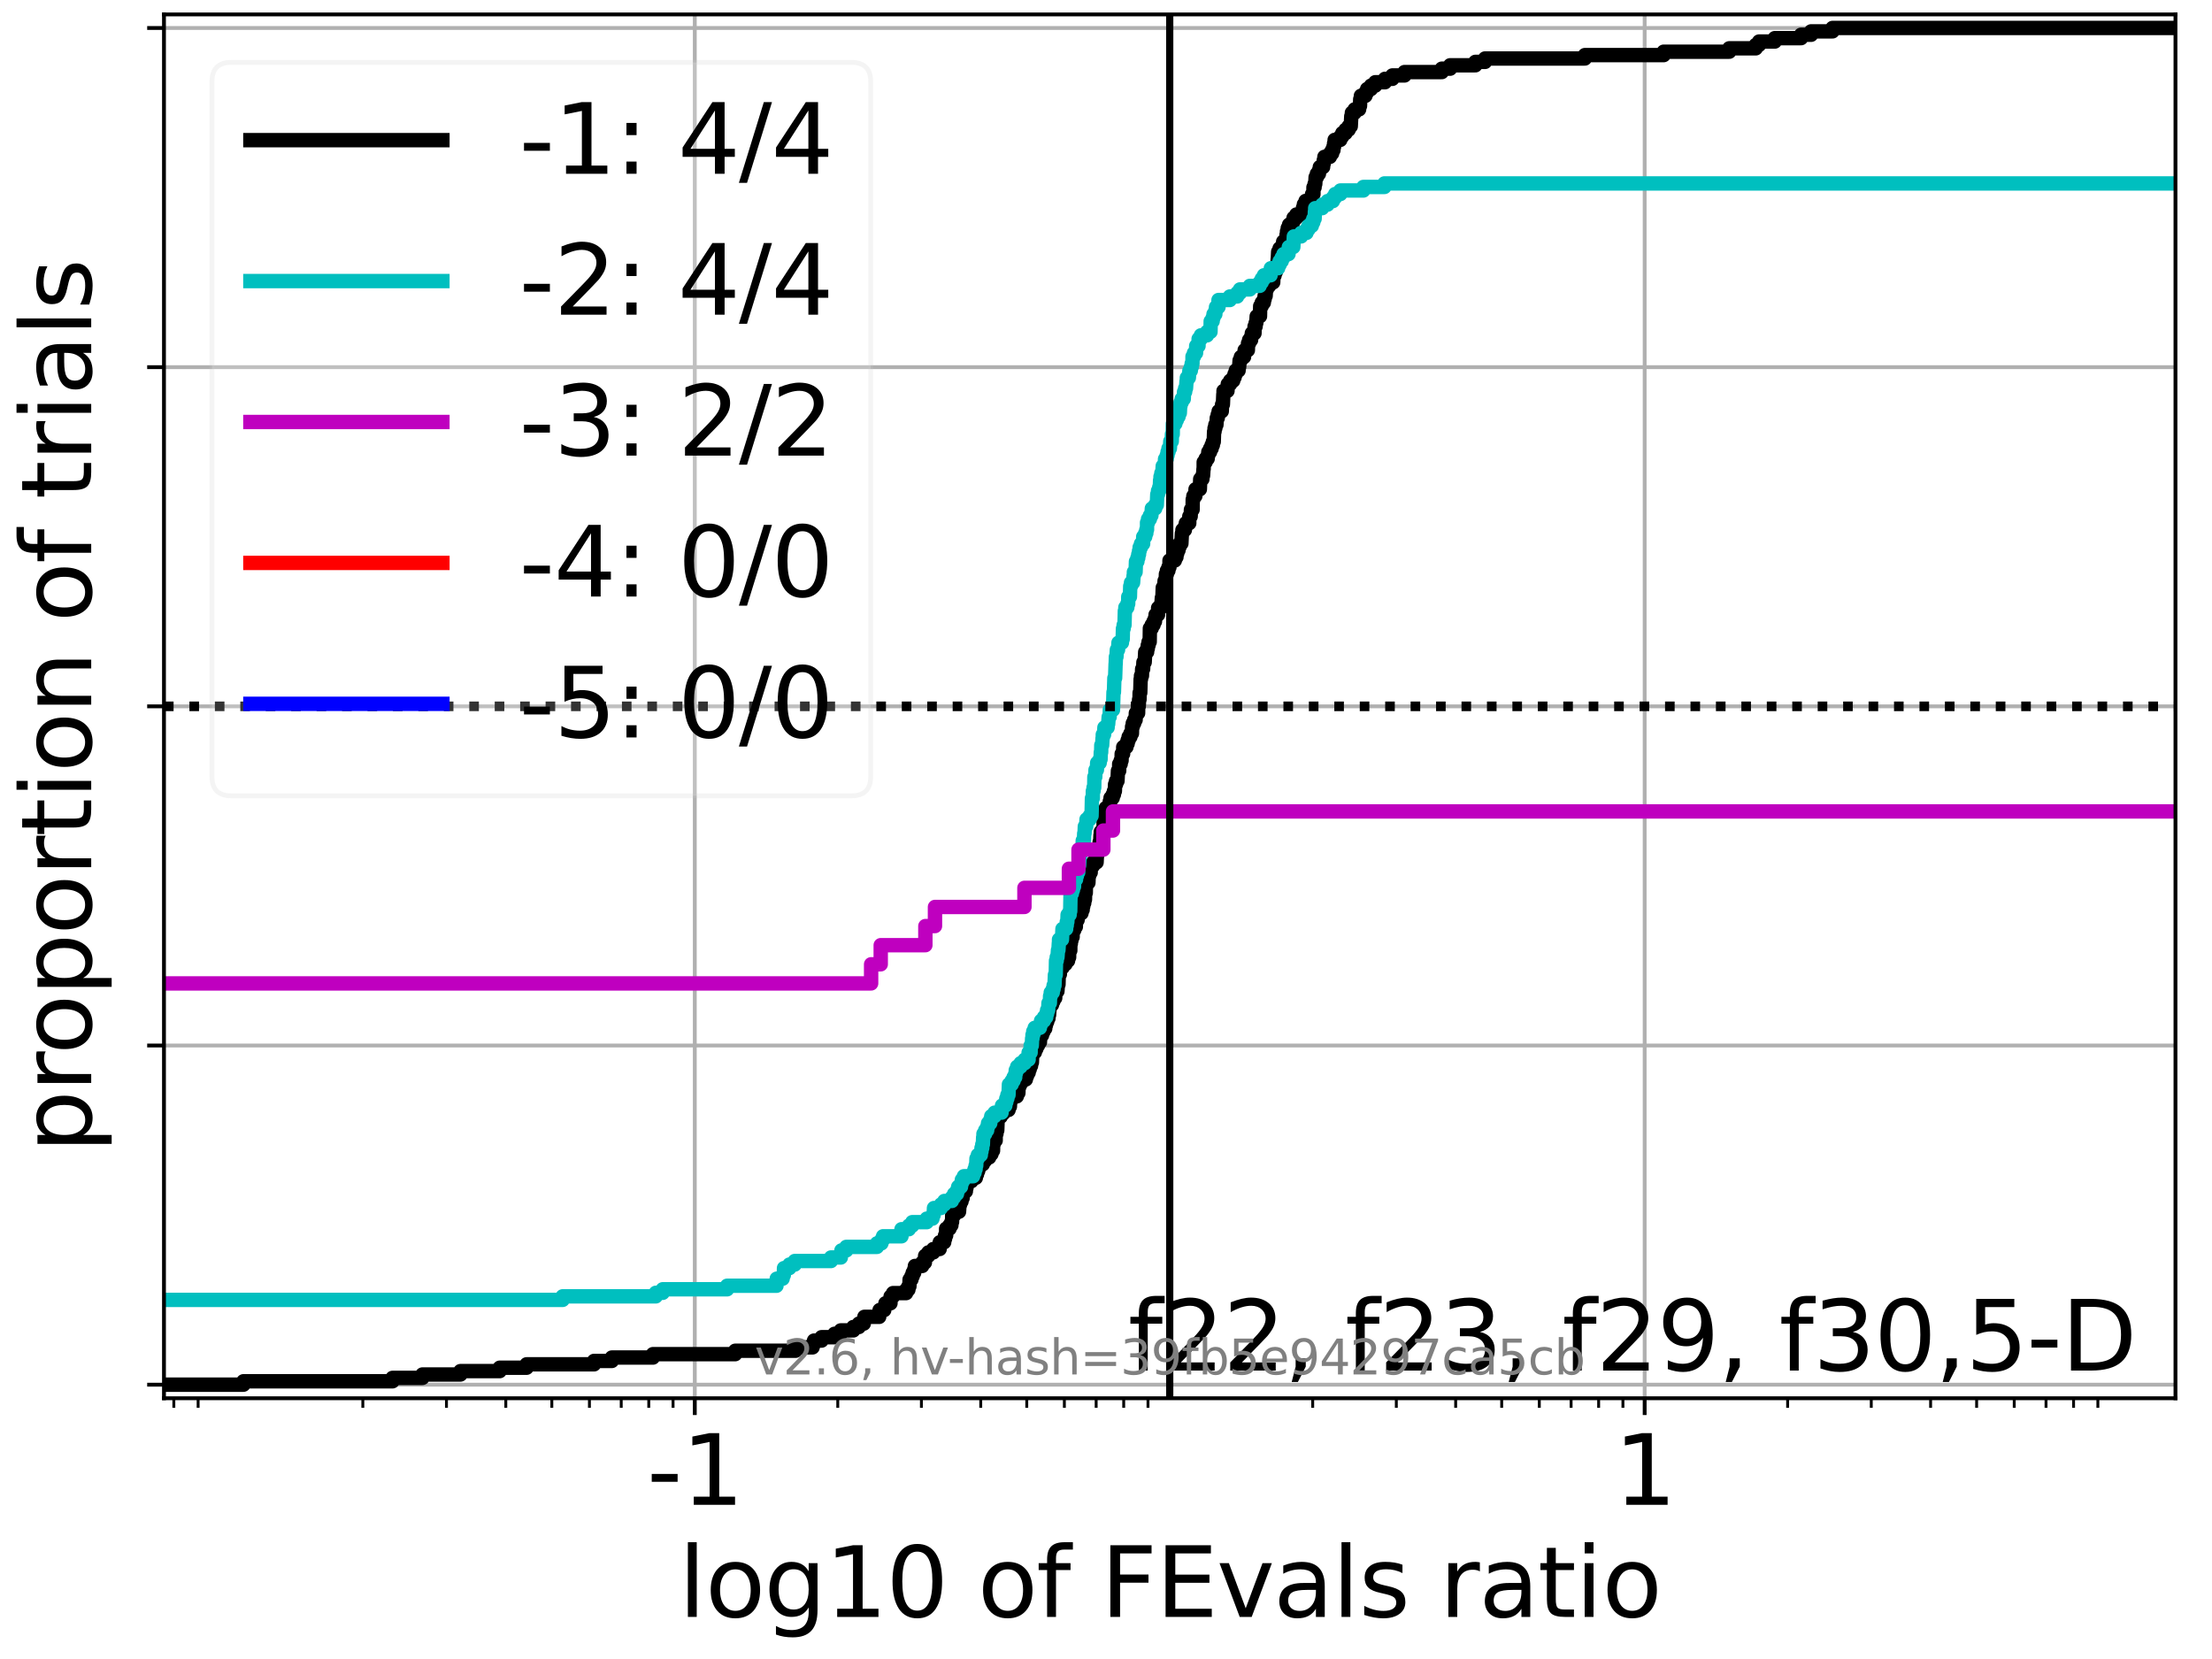 <?xml version="1.0" encoding="utf-8" standalone="no"?>
<!DOCTYPE svg PUBLIC "-//W3C//DTD SVG 1.1//EN"
  "http://www.w3.org/Graphics/SVG/1.1/DTD/svg11.dtd">
<svg xmlns:xlink="http://www.w3.org/1999/xlink" width="460.8pt" height="345.6pt" viewBox="0 0 460.8 345.6" xmlns="http://www.w3.org/2000/svg" version="1.1">
 <defs>
  <style type="text/css">*{stroke-linejoin: round; stroke-linecap: butt}</style>
 </defs>
 <g id="figure_1">
  <g id="patch_1">
   <path d="M 0 345.6 
L 460.8 345.6 
L 460.8 0 
L 0 0 
z
" style="fill: #ffffff"/>
  </g>
  <g id="axes_1">
   <g id="patch_2">
    <path d="M 34.16 291.28 
L 453.192 291.28 
L 453.192 3 
L 34.16 3 
z
" style="fill: #ffffff"/>
   </g>
   <g id="matplotlib.axis_1">
    <g id="xtick_1">
     <g id="line2d_1">
      <path d="M 144.738 291.28 
L 144.738 3 
" clip-path="url(#p899a09ac8a)" style="fill: none; stroke: #b0b0b0; stroke-width: 0.8; stroke-linecap: square"/>
     </g>
     <g id="line2d_2">
      <defs>
       <path id="m42333aabf7" d="M 0 0 
L 0 3.5 
" style="stroke: #000000; stroke-width: 0.8"/>
      </defs>
      <g>
       <use xlink:href="#m42333aabf7" x="144.738" y="291.28" style="stroke: #000000; stroke-width: 0.8"/>
      </g>
     </g>
     <g id="text_1">
      <!-- -1 -->
      <g transform="translate(134.768 313.477) scale(0.2 -0.2)">
       <defs>
        <path id="DejaVuSans-2d" d="M 313 2009 
L 1997 2009 
L 1997 1497 
L 313 1497 
L 313 2009 
z
" transform="scale(0.016)"/>
        <path id="DejaVuSans-31" d="M 794 531 
L 1825 531 
L 1825 4091 
L 703 3866 
L 703 4441 
L 1819 4666 
L 2450 4666 
L 2450 531 
L 3481 531 
L 3481 0 
L 794 0 
L 794 531 
z
" transform="scale(0.016)"/>
       </defs>
       <use xlink:href="#DejaVuSans-2d"/>
       <use xlink:href="#DejaVuSans-31" x="36.084"/>
      </g>
     </g>
    </g>
    <g id="xtick_2">
     <g id="line2d_3">
      <path d="M 342.614 291.28 
L 342.614 3 
" clip-path="url(#p899a09ac8a)" style="fill: none; stroke: #b0b0b0; stroke-width: 0.8; stroke-linecap: square"/>
     </g>
     <g id="line2d_4">
      <g>
       <use xlink:href="#m42333aabf7" x="342.614" y="291.28" style="stroke: #000000; stroke-width: 0.8"/>
      </g>
     </g>
     <g id="text_2">
      <!-- 1 -->
      <g transform="translate(336.251 313.477) scale(0.2 -0.2)">
       <use xlink:href="#DejaVuSans-31"/>
      </g>
     </g>
    </g>
    <g id="xtick_3">
     <g id="line2d_5">
      <defs>
       <path id="m7f11194552" d="M 0 0 
L 0 2 
" style="stroke: #000000; stroke-width: 0.6"/>
      </defs>
      <g>
       <use xlink:href="#m7f11194552" x="36.213" y="291.28" style="stroke: #000000; stroke-width: 0.6"/>
      </g>
     </g>
    </g>
    <g id="xtick_4">
     <g id="line2d_6">
      <g>
       <use xlink:href="#m7f11194552" x="41.274" y="291.28" style="stroke: #000000; stroke-width: 0.6"/>
      </g>
     </g>
    </g>
    <g id="xtick_5">
     <g id="line2d_7">
      <g>
       <use xlink:href="#m7f11194552" x="75.584" y="291.28" style="stroke: #000000; stroke-width: 0.6"/>
      </g>
     </g>
    </g>
    <g id="xtick_6">
     <g id="line2d_8">
      <g>
       <use xlink:href="#m7f11194552" x="93.006" y="291.28" style="stroke: #000000; stroke-width: 0.6"/>
      </g>
     </g>
    </g>
    <g id="xtick_7">
     <g id="line2d_9">
      <g>
       <use xlink:href="#m7f11194552" x="105.367" y="291.28" style="stroke: #000000; stroke-width: 0.6"/>
      </g>
     </g>
    </g>
    <g id="xtick_8">
     <g id="line2d_10">
      <g>
       <use xlink:href="#m7f11194552" x="114.955" y="291.28" style="stroke: #000000; stroke-width: 0.6"/>
      </g>
     </g>
    </g>
    <g id="xtick_9">
     <g id="line2d_11">
      <g>
       <use xlink:href="#m7f11194552" x="122.789" y="291.28" style="stroke: #000000; stroke-width: 0.6"/>
      </g>
     </g>
    </g>
    <g id="xtick_10">
     <g id="line2d_12">
      <g>
       <use xlink:href="#m7f11194552" x="129.413" y="291.28" style="stroke: #000000; stroke-width: 0.6"/>
      </g>
     </g>
    </g>
    <g id="xtick_11">
     <g id="line2d_13">
      <g>
       <use xlink:href="#m7f11194552" x="135.15" y="291.28" style="stroke: #000000; stroke-width: 0.6"/>
      </g>
     </g>
    </g>
    <g id="xtick_12">
     <g id="line2d_14">
      <g>
       <use xlink:href="#m7f11194552" x="140.211" y="291.28" style="stroke: #000000; stroke-width: 0.6"/>
      </g>
     </g>
    </g>
    <g id="xtick_13">
     <g id="line2d_15">
      <g>
       <use xlink:href="#m7f11194552" x="174.522" y="291.28" style="stroke: #000000; stroke-width: 0.6"/>
      </g>
     </g>
    </g>
    <g id="xtick_14">
     <g id="line2d_16">
      <g>
       <use xlink:href="#m7f11194552" x="191.944" y="291.28" style="stroke: #000000; stroke-width: 0.6"/>
      </g>
     </g>
    </g>
    <g id="xtick_15">
     <g id="line2d_17">
      <g>
       <use xlink:href="#m7f11194552" x="204.305" y="291.28" style="stroke: #000000; stroke-width: 0.6"/>
      </g>
     </g>
    </g>
    <g id="xtick_16">
     <g id="line2d_18">
      <g>
       <use xlink:href="#m7f11194552" x="213.893" y="291.28" style="stroke: #000000; stroke-width: 0.6"/>
      </g>
     </g>
    </g>
    <g id="xtick_17">
     <g id="line2d_19">
      <g>
       <use xlink:href="#m7f11194552" x="221.727" y="291.28" style="stroke: #000000; stroke-width: 0.6"/>
      </g>
     </g>
    </g>
    <g id="xtick_18">
     <g id="line2d_20">
      <g>
       <use xlink:href="#m7f11194552" x="228.35" y="291.28" style="stroke: #000000; stroke-width: 0.6"/>
      </g>
     </g>
    </g>
    <g id="xtick_19">
     <g id="line2d_21">
      <g>
       <use xlink:href="#m7f11194552" x="234.088" y="291.28" style="stroke: #000000; stroke-width: 0.6"/>
      </g>
     </g>
    </g>
    <g id="xtick_20">
     <g id="line2d_22">
      <g>
       <use xlink:href="#m7f11194552" x="239.149" y="291.28" style="stroke: #000000; stroke-width: 0.6"/>
      </g>
     </g>
    </g>
    <g id="xtick_21">
     <g id="line2d_23">
      <g>
       <use xlink:href="#m7f11194552" x="273.459" y="291.28" style="stroke: #000000; stroke-width: 0.6"/>
      </g>
     </g>
    </g>
    <g id="xtick_22">
     <g id="line2d_24">
      <g>
       <use xlink:href="#m7f11194552" x="290.881" y="291.28" style="stroke: #000000; stroke-width: 0.6"/>
      </g>
     </g>
    </g>
    <g id="xtick_23">
     <g id="line2d_25">
      <g>
       <use xlink:href="#m7f11194552" x="303.242" y="291.28" style="stroke: #000000; stroke-width: 0.6"/>
      </g>
     </g>
    </g>
    <g id="xtick_24">
     <g id="line2d_26">
      <g>
       <use xlink:href="#m7f11194552" x="312.83" y="291.28" style="stroke: #000000; stroke-width: 0.6"/>
      </g>
     </g>
    </g>
    <g id="xtick_25">
     <g id="line2d_27">
      <g>
       <use xlink:href="#m7f11194552" x="320.664" y="291.28" style="stroke: #000000; stroke-width: 0.6"/>
      </g>
     </g>
    </g>
    <g id="xtick_26">
     <g id="line2d_28">
      <g>
       <use xlink:href="#m7f11194552" x="327.288" y="291.28" style="stroke: #000000; stroke-width: 0.6"/>
      </g>
     </g>
    </g>
    <g id="xtick_27">
     <g id="line2d_29">
      <g>
       <use xlink:href="#m7f11194552" x="333.025" y="291.28" style="stroke: #000000; stroke-width: 0.6"/>
      </g>
     </g>
    </g>
    <g id="xtick_28">
     <g id="line2d_30">
      <g>
       <use xlink:href="#m7f11194552" x="338.086" y="291.28" style="stroke: #000000; stroke-width: 0.6"/>
      </g>
     </g>
    </g>
    <g id="xtick_29">
     <g id="line2d_31">
      <g>
       <use xlink:href="#m7f11194552" x="372.397" y="291.28" style="stroke: #000000; stroke-width: 0.6"/>
      </g>
     </g>
    </g>
    <g id="xtick_30">
     <g id="line2d_32">
      <g>
       <use xlink:href="#m7f11194552" x="389.819" y="291.28" style="stroke: #000000; stroke-width: 0.6"/>
      </g>
     </g>
    </g>
    <g id="xtick_31">
     <g id="line2d_33">
      <g>
       <use xlink:href="#m7f11194552" x="402.18" y="291.28" style="stroke: #000000; stroke-width: 0.6"/>
      </g>
     </g>
    </g>
    <g id="xtick_32">
     <g id="line2d_34">
      <g>
       <use xlink:href="#m7f11194552" x="411.768" y="291.28" style="stroke: #000000; stroke-width: 0.6"/>
      </g>
     </g>
    </g>
    <g id="xtick_33">
     <g id="line2d_35">
      <g>
       <use xlink:href="#m7f11194552" x="419.602" y="291.28" style="stroke: #000000; stroke-width: 0.6"/>
      </g>
     </g>
    </g>
    <g id="xtick_34">
     <g id="line2d_36">
      <g>
       <use xlink:href="#m7f11194552" x="426.225" y="291.28" style="stroke: #000000; stroke-width: 0.6"/>
      </g>
     </g>
    </g>
    <g id="xtick_35">
     <g id="line2d_37">
      <g>
       <use xlink:href="#m7f11194552" x="431.963" y="291.28" style="stroke: #000000; stroke-width: 0.6"/>
      </g>
     </g>
    </g>
    <g id="xtick_36">
     <g id="line2d_38">
      <g>
       <use xlink:href="#m7f11194552" x="437.024" y="291.28" style="stroke: #000000; stroke-width: 0.6"/>
      </g>
     </g>
    </g>
    <g id="text_3">
     <!-- log10 of FEvals ratio -->
     <g transform="translate(141.371 336.833) scale(0.2 -0.2)">
      <defs>
       <path id="DejaVuSans-6c" d="M 603 4863 
L 1178 4863 
L 1178 0 
L 603 0 
L 603 4863 
z
" transform="scale(0.016)"/>
       <path id="DejaVuSans-6f" d="M 1959 3097 
Q 1497 3097 1228 2736 
Q 959 2375 959 1747 
Q 959 1119 1226 758 
Q 1494 397 1959 397 
Q 2419 397 2687 759 
Q 2956 1122 2956 1747 
Q 2956 2369 2687 2733 
Q 2419 3097 1959 3097 
z
M 1959 3584 
Q 2709 3584 3137 3096 
Q 3566 2609 3566 1747 
Q 3566 888 3137 398 
Q 2709 -91 1959 -91 
Q 1206 -91 779 398 
Q 353 888 353 1747 
Q 353 2609 779 3096 
Q 1206 3584 1959 3584 
z
" transform="scale(0.016)"/>
       <path id="DejaVuSans-67" d="M 2906 1791 
Q 2906 2416 2648 2759 
Q 2391 3103 1925 3103 
Q 1463 3103 1205 2759 
Q 947 2416 947 1791 
Q 947 1169 1205 825 
Q 1463 481 1925 481 
Q 2391 481 2648 825 
Q 2906 1169 2906 1791 
z
M 3481 434 
Q 3481 -459 3084 -895 
Q 2688 -1331 1869 -1331 
Q 1566 -1331 1297 -1286 
Q 1028 -1241 775 -1147 
L 775 -588 
Q 1028 -725 1275 -790 
Q 1522 -856 1778 -856 
Q 2344 -856 2625 -561 
Q 2906 -266 2906 331 
L 2906 616 
Q 2728 306 2450 153 
Q 2172 0 1784 0 
Q 1141 0 747 490 
Q 353 981 353 1791 
Q 353 2603 747 3093 
Q 1141 3584 1784 3584 
Q 2172 3584 2450 3431 
Q 2728 3278 2906 2969 
L 2906 3500 
L 3481 3500 
L 3481 434 
z
" transform="scale(0.016)"/>
       <path id="DejaVuSans-30" d="M 2034 4250 
Q 1547 4250 1301 3770 
Q 1056 3291 1056 2328 
Q 1056 1369 1301 889 
Q 1547 409 2034 409 
Q 2525 409 2770 889 
Q 3016 1369 3016 2328 
Q 3016 3291 2770 3770 
Q 2525 4250 2034 4250 
z
M 2034 4750 
Q 2819 4750 3233 4129 
Q 3647 3509 3647 2328 
Q 3647 1150 3233 529 
Q 2819 -91 2034 -91 
Q 1250 -91 836 529 
Q 422 1150 422 2328 
Q 422 3509 836 4129 
Q 1250 4750 2034 4750 
z
" transform="scale(0.016)"/>
       <path id="DejaVuSans-20" transform="scale(0.016)"/>
       <path id="DejaVuSans-66" d="M 2375 4863 
L 2375 4384 
L 1825 4384 
Q 1516 4384 1395 4259 
Q 1275 4134 1275 3809 
L 1275 3500 
L 2222 3500 
L 2222 3053 
L 1275 3053 
L 1275 0 
L 697 0 
L 697 3053 
L 147 3053 
L 147 3500 
L 697 3500 
L 697 3744 
Q 697 4328 969 4595 
Q 1241 4863 1831 4863 
L 2375 4863 
z
" transform="scale(0.016)"/>
       <path id="DejaVuSans-46" d="M 628 4666 
L 3309 4666 
L 3309 4134 
L 1259 4134 
L 1259 2759 
L 3109 2759 
L 3109 2228 
L 1259 2228 
L 1259 0 
L 628 0 
L 628 4666 
z
" transform="scale(0.016)"/>
       <path id="DejaVuSans-45" d="M 628 4666 
L 3578 4666 
L 3578 4134 
L 1259 4134 
L 1259 2753 
L 3481 2753 
L 3481 2222 
L 1259 2222 
L 1259 531 
L 3634 531 
L 3634 0 
L 628 0 
L 628 4666 
z
" transform="scale(0.016)"/>
       <path id="DejaVuSans-76" d="M 191 3500 
L 800 3500 
L 1894 563 
L 2988 3500 
L 3597 3500 
L 2284 0 
L 1503 0 
L 191 3500 
z
" transform="scale(0.016)"/>
       <path id="DejaVuSans-61" d="M 2194 1759 
Q 1497 1759 1228 1600 
Q 959 1441 959 1056 
Q 959 750 1161 570 
Q 1363 391 1709 391 
Q 2188 391 2477 730 
Q 2766 1069 2766 1631 
L 2766 1759 
L 2194 1759 
z
M 3341 1997 
L 3341 0 
L 2766 0 
L 2766 531 
Q 2569 213 2275 61 
Q 1981 -91 1556 -91 
Q 1019 -91 701 211 
Q 384 513 384 1019 
Q 384 1609 779 1909 
Q 1175 2209 1959 2209 
L 2766 2209 
L 2766 2266 
Q 2766 2663 2505 2880 
Q 2244 3097 1772 3097 
Q 1472 3097 1187 3025 
Q 903 2953 641 2809 
L 641 3341 
Q 956 3463 1253 3523 
Q 1550 3584 1831 3584 
Q 2591 3584 2966 3190 
Q 3341 2797 3341 1997 
z
" transform="scale(0.016)"/>
       <path id="DejaVuSans-73" d="M 2834 3397 
L 2834 2853 
Q 2591 2978 2328 3040 
Q 2066 3103 1784 3103 
Q 1356 3103 1142 2972 
Q 928 2841 928 2578 
Q 928 2378 1081 2264 
Q 1234 2150 1697 2047 
L 1894 2003 
Q 2506 1872 2764 1633 
Q 3022 1394 3022 966 
Q 3022 478 2636 193 
Q 2250 -91 1575 -91 
Q 1294 -91 989 -36 
Q 684 19 347 128 
L 347 722 
Q 666 556 975 473 
Q 1284 391 1588 391 
Q 1994 391 2212 530 
Q 2431 669 2431 922 
Q 2431 1156 2273 1281 
Q 2116 1406 1581 1522 
L 1381 1569 
Q 847 1681 609 1914 
Q 372 2147 372 2553 
Q 372 3047 722 3315 
Q 1072 3584 1716 3584 
Q 2034 3584 2315 3537 
Q 2597 3491 2834 3397 
z
" transform="scale(0.016)"/>
       <path id="DejaVuSans-72" d="M 2631 2963 
Q 2534 3019 2420 3045 
Q 2306 3072 2169 3072 
Q 1681 3072 1420 2755 
Q 1159 2438 1159 1844 
L 1159 0 
L 581 0 
L 581 3500 
L 1159 3500 
L 1159 2956 
Q 1341 3275 1631 3429 
Q 1922 3584 2338 3584 
Q 2397 3584 2469 3576 
Q 2541 3569 2628 3553 
L 2631 2963 
z
" transform="scale(0.016)"/>
       <path id="DejaVuSans-74" d="M 1172 4494 
L 1172 3500 
L 2356 3500 
L 2356 3053 
L 1172 3053 
L 1172 1153 
Q 1172 725 1289 603 
Q 1406 481 1766 481 
L 2356 481 
L 2356 0 
L 1766 0 
Q 1100 0 847 248 
Q 594 497 594 1153 
L 594 3053 
L 172 3053 
L 172 3500 
L 594 3500 
L 594 4494 
L 1172 4494 
z
" transform="scale(0.016)"/>
       <path id="DejaVuSans-69" d="M 603 3500 
L 1178 3500 
L 1178 0 
L 603 0 
L 603 3500 
z
M 603 4863 
L 1178 4863 
L 1178 4134 
L 603 4134 
L 603 4863 
z
" transform="scale(0.016)"/>
      </defs>
      <use xlink:href="#DejaVuSans-6c"/>
      <use xlink:href="#DejaVuSans-6f" x="27.783"/>
      <use xlink:href="#DejaVuSans-67" x="88.965"/>
      <use xlink:href="#DejaVuSans-31" x="152.441"/>
      <use xlink:href="#DejaVuSans-30" x="216.064"/>
      <use xlink:href="#DejaVuSans-20" x="279.688"/>
      <use xlink:href="#DejaVuSans-6f" x="311.475"/>
      <use xlink:href="#DejaVuSans-66" x="372.656"/>
      <use xlink:href="#DejaVuSans-20" x="407.861"/>
      <use xlink:href="#DejaVuSans-46" x="439.648"/>
      <use xlink:href="#DejaVuSans-45" x="497.168"/>
      <use xlink:href="#DejaVuSans-76" x="560.352"/>
      <use xlink:href="#DejaVuSans-61" x="619.531"/>
      <use xlink:href="#DejaVuSans-6c" x="680.811"/>
      <use xlink:href="#DejaVuSans-73" x="708.594"/>
      <use xlink:href="#DejaVuSans-20" x="760.693"/>
      <use xlink:href="#DejaVuSans-72" x="792.48"/>
      <use xlink:href="#DejaVuSans-61" x="833.594"/>
      <use xlink:href="#DejaVuSans-74" x="894.873"/>
      <use xlink:href="#DejaVuSans-69" x="934.082"/>
      <use xlink:href="#DejaVuSans-6f" x="961.865"/>
     </g>
    </g>
   </g>
   <g id="matplotlib.axis_2">
    <g id="ytick_1">
     <g id="line2d_39">
      <path d="M 34.16 288.454 
L 453.192 288.454 
" clip-path="url(#p899a09ac8a)" style="fill: none; stroke: #b0b0b0; stroke-width: 0.8; stroke-linecap: square"/>
     </g>
     <g id="line2d_40">
      <defs>
       <path id="m8b60e378af" d="M 0 0 
L -3.5 0 
" style="stroke: #000000; stroke-width: 0.8"/>
      </defs>
      <g>
       <use xlink:href="#m8b60e378af" x="34.16" y="288.454" style="stroke: #000000; stroke-width: 0.8"/>
      </g>
     </g>
    </g>
    <g id="ytick_2">
     <g id="line2d_41">
      <path d="M 34.16 217.797 
L 453.192 217.797 
" clip-path="url(#p899a09ac8a)" style="fill: none; stroke: #b0b0b0; stroke-width: 0.8; stroke-linecap: square"/>
     </g>
     <g id="line2d_42">
      <g>
       <use xlink:href="#m8b60e378af" x="34.16" y="217.797" style="stroke: #000000; stroke-width: 0.8"/>
      </g>
     </g>
    </g>
    <g id="ytick_3">
     <g id="line2d_43">
      <path d="M 34.16 147.14 
L 453.192 147.14 
" clip-path="url(#p899a09ac8a)" style="fill: none; stroke: #b0b0b0; stroke-width: 0.8; stroke-linecap: square"/>
     </g>
     <g id="line2d_44">
      <g>
       <use xlink:href="#m8b60e378af" x="34.16" y="147.14" style="stroke: #000000; stroke-width: 0.8"/>
      </g>
     </g>
    </g>
    <g id="ytick_4">
     <g id="line2d_45">
      <path d="M 34.16 76.483 
L 453.192 76.483 
" clip-path="url(#p899a09ac8a)" style="fill: none; stroke: #b0b0b0; stroke-width: 0.8; stroke-linecap: square"/>
     </g>
     <g id="line2d_46">
      <g>
       <use xlink:href="#m8b60e378af" x="34.16" y="76.483" style="stroke: #000000; stroke-width: 0.8"/>
      </g>
     </g>
    </g>
    <g id="ytick_5">
     <g id="line2d_47">
      <path d="M 34.16 5.826 
L 453.192 5.826 
" clip-path="url(#p899a09ac8a)" style="fill: none; stroke: #b0b0b0; stroke-width: 0.8; stroke-linecap: square"/>
     </g>
     <g id="line2d_48">
      <g>
       <use xlink:href="#m8b60e378af" x="34.16" y="5.826" style="stroke: #000000; stroke-width: 0.8"/>
      </g>
     </g>
    </g>
    <g id="text_4">
     <!-- proportion of trials -->
     <g transform="translate(19.001 240.146) rotate(-90) scale(0.2 -0.2)">
      <defs>
       <path id="DejaVuSans-70" d="M 1159 525 
L 1159 -1331 
L 581 -1331 
L 581 3500 
L 1159 3500 
L 1159 2969 
Q 1341 3281 1617 3432 
Q 1894 3584 2278 3584 
Q 2916 3584 3314 3078 
Q 3713 2572 3713 1747 
Q 3713 922 3314 415 
Q 2916 -91 2278 -91 
Q 1894 -91 1617 61 
Q 1341 213 1159 525 
z
M 3116 1747 
Q 3116 2381 2855 2742 
Q 2594 3103 2138 3103 
Q 1681 3103 1420 2742 
Q 1159 2381 1159 1747 
Q 1159 1113 1420 752 
Q 1681 391 2138 391 
Q 2594 391 2855 752 
Q 3116 1113 3116 1747 
z
" transform="scale(0.016)"/>
       <path id="DejaVuSans-6e" d="M 3513 2113 
L 3513 0 
L 2938 0 
L 2938 2094 
Q 2938 2591 2744 2837 
Q 2550 3084 2163 3084 
Q 1697 3084 1428 2787 
Q 1159 2491 1159 1978 
L 1159 0 
L 581 0 
L 581 3500 
L 1159 3500 
L 1159 2956 
Q 1366 3272 1645 3428 
Q 1925 3584 2291 3584 
Q 2894 3584 3203 3211 
Q 3513 2838 3513 2113 
z
" transform="scale(0.016)"/>
      </defs>
      <use xlink:href="#DejaVuSans-70"/>
      <use xlink:href="#DejaVuSans-72" x="63.477"/>
      <use xlink:href="#DejaVuSans-6f" x="102.34"/>
      <use xlink:href="#DejaVuSans-70" x="163.521"/>
      <use xlink:href="#DejaVuSans-6f" x="226.998"/>
      <use xlink:href="#DejaVuSans-72" x="288.18"/>
      <use xlink:href="#DejaVuSans-74" x="329.293"/>
      <use xlink:href="#DejaVuSans-69" x="368.502"/>
      <use xlink:href="#DejaVuSans-6f" x="396.285"/>
      <use xlink:href="#DejaVuSans-6e" x="457.467"/>
      <use xlink:href="#DejaVuSans-20" x="520.846"/>
      <use xlink:href="#DejaVuSans-6f" x="552.633"/>
      <use xlink:href="#DejaVuSans-66" x="613.814"/>
      <use xlink:href="#DejaVuSans-20" x="649.02"/>
      <use xlink:href="#DejaVuSans-74" x="680.807"/>
      <use xlink:href="#DejaVuSans-72" x="720.016"/>
      <use xlink:href="#DejaVuSans-69" x="761.129"/>
      <use xlink:href="#DejaVuSans-61" x="788.912"/>
      <use xlink:href="#DejaVuSans-6c" x="850.191"/>
      <use xlink:href="#DejaVuSans-73" x="877.975"/>
     </g>
    </g>
   </g>
   <g id="line2d_49">
    <path d="M 34.16 288.454 
L 50.712 288.454 
L 50.712 287.747 
L 81.766 287.747 
L 81.766 287.041 
L 88.003 287.041 
L 88.003 286.334 
L 95.917 286.334 
L 95.917 285.627 
L 104.097 285.627 
L 104.097 284.921 
L 109.704 284.921 
L 109.704 284.214 
L 123.745 284.214 
L 123.745 283.508 
L 127.46 283.508 
L 127.46 282.801 
L 136.019 282.801 
L 136.019 282.095 
L 153.155 282.095 
L 153.155 281.388 
L 165.716 281.388 
L 165.716 280.681 
L 169.275 280.681 
L 169.275 279.975 
L 169.575 279.975 
L 169.575 279.268 
L 171.15 279.268 
L 171.15 278.562 
L 173.836 278.562 
L 173.836 277.855 
L 175.135 277.855 
L 175.135 277.149 
L 177.76 277.149 
L 177.76 276.442 
L 178.916 276.442 
L 178.916 275.735 
L 179.936 275.735 
L 179.936 275.029 
L 180.067 275.029 
L 180.067 274.322 
L 183.154 274.322 
L 183.234 272.909 
L 184.209 272.909 
L 184.209 272.203 
L 184.452 272.203 
L 184.452 271.496 
L 185.501 271.496 
L 185.527 270.083 
L 186.033 270.083 
L 186.033 269.376 
L 188.762 269.376 
L 188.762 268.67 
L 189.234 268.67 
L 189.234 267.963 
L 189.448 267.963 
L 189.486 266.55 
L 189.869 266.55 
L 189.869 265.844 
L 190.13 265.844 
L 190.13 265.137 
L 190.445 265.137 
L 190.445 264.43 
L 190.594 264.43 
L 190.594 263.724 
L 192.111 263.724 
L 192.111 263.017 
L 192.67 263.017 
L 192.723 261.604 
L 193.395 261.604 
L 193.395 260.898 
L 194.43 260.898 
L 194.43 260.191 
L 195.751 260.191 
L 195.774 258.778 
L 196.694 258.778 
L 196.694 258.071 
L 196.871 258.071 
L 196.871 257.365 
L 197.098 257.365 
L 197.098 255.952 
L 197.805 255.952 
L 197.805 255.245 
L 198.194 255.245 
L 198.194 254.538 
L 198.336 254.538 
L 198.36 253.125 
L 198.803 253.125 
L 198.803 252.419 
L 199.784 252.419 
L 199.879 251.006 
L 199.99 251.006 
L 199.99 250.299 
L 200.294 250.299 
L 200.294 249.592 
L 200.53 249.592 
L 200.629 248.179 
L 201.208 248.179 
L 201.208 247.473 
L 201.336 247.473 
L 201.336 246.06 
L 202.366 246.06 
L 202.366 245.353 
L 203.288 245.353 
L 203.288 244.646 
L 203.522 244.646 
L 203.522 243.94 
L 203.77 243.94 
L 203.77 243.233 
L 204.023 243.233 
L 204.023 242.527 
L 204.748 242.527 
L 204.748 241.82 
L 205.194 241.82 
L 205.194 241.114 
L 206.069 241.114 
L 206.069 240.407 
L 206.54 240.407 
L 206.54 239.7 
L 206.866 239.7 
L 206.889 238.287 
L 207.021 238.287 
L 207.021 237.581 
L 207.416 237.581 
L 207.416 236.168 
L 207.581 236.168 
L 207.581 235.461 
L 207.746 235.461 
L 207.849 232.635 
L 208.466 232.635 
L 208.466 231.928 
L 209.027 231.928 
L 209.027 231.222 
L 210.102 231.222 
L 210.102 230.515 
L 210.38 230.515 
L 210.454 229.102 
L 210.725 229.102 
L 210.725 228.395 
L 211.819 228.395 
L 211.819 227.689 
L 212.147 227.689 
L 212.198 226.276 
L 212.4 226.276 
L 212.4 225.569 
L 212.786 225.569 
L 212.786 224.863 
L 213.707 224.863 
L 213.707 224.156 
L 213.949 224.156 
L 213.949 223.449 
L 214.288 223.449 
L 214.288 222.743 
L 214.51 222.743 
L 214.51 222.036 
L 214.78 222.036 
L 214.78 221.33 
L 214.964 221.33 
L 215.053 219.21 
L 215.586 219.21 
L 215.586 218.503 
L 215.887 218.503 
L 215.887 217.797 
L 216.232 217.797 
L 216.232 217.09 
L 216.638 217.09 
L 216.699 215.677 
L 217.072 215.677 
L 217.072 214.971 
L 217.347 214.971 
L 217.347 214.264 
L 217.74 214.264 
L 217.74 213.557 
L 217.899 213.557 
L 217.899 212.851 
L 218.148 212.851 
L 218.148 212.144 
L 218.411 212.144 
L 218.411 211.438 
L 218.54 211.438 
L 218.647 210.025 
L 218.661 210.025 
L 218.661 209.318 
L 219.152 209.318 
L 219.152 208.611 
L 219.434 208.611 
L 219.434 207.905 
L 219.816 207.905 
L 219.873 206.492 
L 220.28 206.492 
L 220.386 205.079 
L 220.502 205.079 
L 220.556 202.959 
L 220.789 202.959 
L 220.793 201.546 
L 221.36 201.546 
L 221.36 200.839 
L 221.971 200.839 
L 221.971 200.133 
L 222.498 200.133 
L 222.498 199.426 
L 222.717 199.426 
L 222.728 198.013 
L 222.96 198.013 
L 222.972 196.6 
L 223.075 196.6 
L 223.075 195.893 
L 223.208 195.893 
L 223.208 195.187 
L 223.447 195.187 
L 223.453 193.774 
L 223.778 193.774 
L 223.778 193.067 
L 224.116 193.067 
L 224.143 191.654 
L 224.48 191.654 
L 224.585 190.241 
L 225.29 190.241 
L 225.29 189.534 
L 225.536 189.534 
L 225.536 188.828 
L 225.659 188.828 
L 225.659 188.121 
L 225.862 188.121 
L 225.862 187.414 
L 226.015 187.414 
L 226.053 186.001 
L 226.188 186.001 
L 226.223 183.882 
L 226.739 183.882 
L 226.791 182.468 
L 226.893 182.468 
L 226.893 181.762 
L 227.209 181.762 
L 227.209 180.349 
L 227.711 180.349 
L 227.711 179.642 
L 228.439 179.642 
L 228.508 178.229 
L 228.567 178.229 
L 228.571 176.816 
L 228.957 176.816 
L 228.957 176.109 
L 229.073 176.109 
L 229.073 175.403 
L 229.189 175.403 
L 229.248 173.99 
L 229.308 173.99 
L 229.308 173.283 
L 229.895 173.283 
L 229.903 171.163 
L 230.014 171.163 
L 230.014 170.457 
L 230.209 170.457 
L 230.265 169.044 
L 230.355 169.044 
L 230.355 168.337 
L 231.029 168.337 
L 231.029 167.63 
L 231.196 167.63 
L 231.196 166.924 
L 231.348 166.924 
L 231.348 166.217 
L 231.8 166.217 
L 231.8 165.511 
L 232.052 165.511 
L 232.052 164.804 
L 232.251 164.804 
L 232.289 163.391 
L 232.494 163.391 
L 232.494 162.685 
L 232.793 162.685 
L 232.891 160.565 
L 233.146 160.565 
L 233.146 159.152 
L 233.457 159.152 
L 233.457 158.445 
L 233.642 158.445 
L 233.669 157.032 
L 233.967 157.032 
L 233.989 155.619 
L 234.653 155.619 
L 234.653 154.912 
L 234.907 154.912 
L 234.907 154.206 
L 235.119 154.206 
L 235.119 153.499 
L 235.485 153.499 
L 235.485 152.793 
L 235.802 152.793 
L 235.833 151.379 
L 235.977 151.379 
L 235.977 150.673 
L 236.269 150.673 
L 236.269 149.966 
L 236.569 149.966 
L 236.619 148.553 
L 237.088 148.553 
L 237.109 147.14 
L 237.222 147.14 
L 237.293 145.727 
L 237.379 145.727 
L 237.407 144.314 
L 237.535 144.314 
L 237.616 141.487 
L 237.691 141.487 
L 237.691 140.781 
L 237.887 140.781 
L 237.929 139.368 
L 238.132 139.368 
L 238.196 137.955 
L 238.461 137.955 
L 238.568 135.835 
L 238.963 135.835 
L 238.963 135.128 
L 239.102 135.128 
L 239.102 134.422 
L 239.267 134.422 
L 239.267 133.715 
L 239.503 133.715 
L 239.542 130.889 
L 239.926 130.889 
L 239.926 130.182 
L 240.302 130.182 
L 240.302 129.476 
L 240.601 129.476 
L 240.601 128.769 
L 240.728 128.769 
L 240.728 128.063 
L 241.239 128.063 
L 241.255 126.65 
L 241.81 126.65 
L 241.81 125.943 
L 241.94 125.943 
L 242.039 124.53 
L 242.147 124.53 
L 242.229 122.41 
L 242.51 122.41 
L 242.608 120.997 
L 242.833 120.997 
L 242.886 119.584 
L 243.088 119.584 
L 243.088 118.877 
L 243.399 118.877 
L 243.399 118.171 
L 243.614 118.171 
L 243.629 116.758 
L 244.746 116.758 
L 244.746 116.051 
L 245.075 116.051 
L 245.075 115.344 
L 245.229 115.344 
L 245.229 114.638 
L 245.499 114.638 
L 245.499 113.931 
L 245.713 113.931 
L 245.713 113.225 
L 246.106 113.225 
L 246.211 111.105 
L 246.323 111.105 
L 246.323 110.398 
L 246.831 110.398 
L 246.831 109.692 
L 247.033 109.692 
L 247.033 108.985 
L 247.743 108.985 
L 247.754 107.572 
L 248.04 107.572 
L 248.098 106.159 
L 248.44 106.159 
L 248.468 104.039 
L 248.599 104.039 
L 248.599 103.333 
L 249.009 103.333 
L 249.051 101.92 
L 249.953 101.92 
L 250.029 99.8 
L 250.479 99.8 
L 250.479 99.093 
L 250.614 99.093 
L 250.712 97.68 
L 250.748 97.68 
L 250.754 96.267 
L 251.16 96.267 
L 251.16 95.56 
L 251.579 95.56 
L 251.579 94.854 
L 251.715 94.854 
L 251.715 94.147 
L 252.081 94.147 
L 252.081 93.441 
L 252.404 93.441 
L 252.404 92.734 
L 252.658 92.734 
L 252.658 92.028 
L 252.846 92.028 
L 252.917 89.908 
L 253.011 89.908 
L 253.011 89.201 
L 253.176 89.201 
L 253.176 88.495 
L 253.404 88.495 
L 253.48 87.082 
L 253.679 87.082 
L 253.679 86.375 
L 253.87 86.375 
L 253.87 85.669 
L 254.52 85.669 
L 254.584 84.255 
L 254.751 84.255 
L 254.844 82.136 
L 254.882 82.136 
L 254.882 81.429 
L 255.709 81.429 
L 255.769 80.016 
L 256.267 80.016 
L 256.267 79.309 
L 256.901 79.309 
L 256.901 78.603 
L 257.186 78.603 
L 257.186 77.896 
L 257.437 77.896 
L 257.437 77.19 
L 258.019 77.19 
L 258.019 76.483 
L 258.134 76.483 
L 258.235 75.07 
L 258.493 75.07 
L 258.493 74.363 
L 259.156 74.363 
L 259.156 73.657 
L 259.286 73.657 
L 259.286 72.95 
L 259.953 72.95 
L 259.982 71.537 
L 260.21 71.537 
L 260.21 70.831 
L 260.623 70.831 
L 260.623 70.124 
L 260.781 70.124 
L 260.781 69.417 
L 261.335 69.417 
L 261.348 68.004 
L 261.57 68.004 
L 261.57 67.298 
L 261.707 67.298 
L 261.795 65.885 
L 262.481 65.885 
L 262.52 63.765 
L 262.839 63.765 
L 262.839 63.058 
L 263.278 63.058 
L 263.278 62.352 
L 263.441 62.352 
L 263.441 61.645 
L 263.656 61.645 
L 263.74 60.232 
L 263.939 60.232 
L 263.939 59.525 
L 264.415 59.525 
L 264.415 58.819 
L 265.233 58.819 
L 265.293 57.406 
L 265.51 57.406 
L 265.51 56.699 
L 265.757 56.699 
L 265.836 55.286 
L 266.071 55.286 
L 266.176 53.873 
L 266.196 53.873 
L 266.264 52.46 
L 266.564 52.46 
L 266.564 51.753 
L 267.129 51.753 
L 267.129 51.047 
L 267.308 51.047 
L 267.308 50.34 
L 267.992 50.34 
L 268.002 48.927 
L 268.103 48.927 
L 268.103 48.22 
L 268.261 48.22 
L 268.261 47.514 
L 268.541 47.514 
L 268.541 46.807 
L 269.235 46.807 
L 269.235 46.101 
L 269.472 46.101 
L 269.472 45.394 
L 270.052 45.394 
L 270.052 44.688 
L 271.227 44.688 
L 271.227 43.981 
L 271.438 43.981 
L 271.438 43.274 
L 271.626 43.274 
L 271.626 42.568 
L 271.976 42.568 
L 271.976 41.861 
L 273.255 41.861 
L 273.327 40.448 
L 273.613 40.448 
L 273.617 39.035 
L 273.852 39.035 
L 273.852 38.328 
L 273.991 38.328 
L 274.069 36.915 
L 274.331 36.915 
L 274.331 36.209 
L 274.755 36.209 
L 274.755 35.502 
L 274.942 35.502 
L 274.942 34.796 
L 275.629 34.796 
L 275.629 34.089 
L 275.762 34.089 
L 275.762 33.382 
L 275.899 33.382 
L 275.899 32.676 
L 277.042 32.676 
L 277.042 31.969 
L 277.501 31.969 
L 277.501 31.263 
L 277.782 31.263 
L 277.782 30.556 
L 277.915 30.556 
L 277.915 29.85 
L 278.03 29.85 
L 278.03 29.143 
L 279.209 29.143 
L 279.209 28.436 
L 279.624 28.436 
L 279.624 27.73 
L 280.303 27.73 
L 280.303 27.023 
L 280.947 27.023 
L 280.947 26.317 
L 281.388 26.317 
L 281.496 24.197 
L 281.623 24.197 
L 281.623 23.49 
L 282.198 23.49 
L 282.198 22.784 
L 283.126 22.784 
L 283.126 22.077 
L 283.312 22.077 
L 283.361 20.664 
L 283.501 20.664 
L 283.501 19.958 
L 284.444 19.958 
L 284.444 19.251 
L 284.803 19.251 
L 284.803 18.545 
L 285.6 18.545 
L 285.6 17.838 
L 286.493 17.838 
L 286.493 17.131 
L 288.509 17.131 
L 288.509 16.425 
L 290.055 16.425 
L 290.055 15.718 
L 292.585 15.718 
L 292.585 15.012 
L 300.356 15.012 
L 300.356 14.305 
L 302.094 14.305 
L 302.094 13.599 
L 307.344 13.599 
L 307.344 12.892 
L 309.359 12.892 
L 309.359 12.185 
L 330.153 12.185 
L 330.153 11.479 
L 346.574 11.479 
L 346.574 10.772 
L 360.233 10.772 
L 360.233 10.066 
L 365.761 10.066 
L 365.761 9.359 
L 366.447 9.359 
L 366.447 8.653 
L 369.722 8.653 
L 369.722 7.946 
L 375.193 7.946 
L 375.193 7.239 
L 377.293 7.239 
L 377.293 6.533 
L 381.747 6.533 
L 381.747 5.826 
L 453.192 5.826 
L 453.192 5.826 
" clip-path="url(#p899a09ac8a)" style="fill: none; stroke: #000000; stroke-width: 3; stroke-linecap: square"/>
   </g>
   <g id="line2d_50">
    <path clip-path="url(#p899a09ac8a)" style="fill: none; stroke: #000000; stroke-width: 3; stroke-linecap: square"/>
   </g>
   <g id="line2d_51">
    <path d="M 34.16 270.79 
L 117.208 270.79 
L 117.208 270.054 
L 136.615 270.054 
L 136.615 269.317 
L 138.057 269.317 
L 138.057 268.581 
L 151.472 268.581 
L 151.472 267.845 
L 161.755 267.845 
L 161.809 266.373 
L 163.037 266.373 
L 163.037 265.637 
L 163.282 265.637 
L 163.324 264.165 
L 164.447 264.165 
L 164.447 263.429 
L 165.558 263.429 
L 165.558 262.693 
L 173.11 262.693 
L 173.11 261.957 
L 175.161 261.957 
L 175.161 261.221 
L 175.282 261.221 
L 175.282 260.485 
L 176.298 260.485 
L 176.298 259.749 
L 182.687 259.749 
L 182.687 259.013 
L 183.613 259.013 
L 183.613 258.277 
L 183.956 258.277 
L 183.956 257.541 
L 187.793 257.541 
L 187.797 256.069 
L 189.331 256.069 
L 189.331 255.333 
L 190.041 255.333 
L 190.041 254.597 
L 193.062 254.597 
L 193.062 253.861 
L 194.252 253.861 
L 194.252 253.125 
L 194.497 253.125 
L 194.568 251.653 
L 196.011 251.653 
L 196.011 250.917 
L 196.733 250.917 
L 196.733 250.181 
L 198.292 250.181 
L 198.292 249.445 
L 198.759 249.445 
L 198.759 248.709 
L 199.358 248.709 
L 199.358 247.973 
L 199.603 247.973 
L 199.603 247.237 
L 200.194 247.237 
L 200.194 246.501 
L 200.375 246.501 
L 200.375 245.765 
L 200.797 245.765 
L 200.797 245.029 
L 202.72 245.029 
L 202.72 244.293 
L 203.02 244.293 
L 203.02 243.557 
L 203.236 243.557 
L 203.236 242.821 
L 203.363 242.821 
L 203.419 241.349 
L 203.707 241.349 
L 203.707 240.613 
L 204.325 240.613 
L 204.325 239.877 
L 204.463 239.877 
L 204.463 239.141 
L 204.627 239.141 
L 204.627 238.405 
L 204.752 238.405 
L 204.806 236.933 
L 204.871 236.933 
L 204.871 236.197 
L 205.235 236.197 
L 205.235 235.461 
L 205.645 235.461 
L 205.645 234.725 
L 205.823 234.725 
L 205.823 233.989 
L 206.292 233.989 
L 206.292 233.253 
L 206.497 233.253 
L 206.497 232.517 
L 207.204 232.517 
L 207.204 231.781 
L 208.647 231.781 
L 208.738 230.309 
L 209.431 230.309 
L 209.431 229.573 
L 209.632 229.573 
L 209.632 228.837 
L 209.857 228.837 
L 209.857 228.101 
L 210.09 228.101 
L 210.18 225.893 
L 210.754 225.893 
L 210.754 225.157 
L 211.146 225.157 
L 211.146 224.421 
L 211.486 224.421 
L 211.486 223.685 
L 211.603 223.685 
L 211.603 222.949 
L 211.893 222.949 
L 211.893 222.213 
L 212.613 222.213 
L 212.613 221.477 
L 213.471 221.477 
L 213.471 220.741 
L 214.279 220.741 
L 214.279 219.269 
L 214.7 219.269 
L 214.708 217.797 
L 214.947 217.797 
L 215.01 216.325 
L 215.086 216.325 
L 215.086 215.589 
L 215.246 215.589 
L 215.246 214.853 
L 215.55 214.853 
L 215.55 214.117 
L 216.626 214.117 
L 216.626 213.381 
L 216.872 213.381 
L 216.872 212.645 
L 217.473 212.645 
L 217.473 211.909 
L 217.947 211.909 
L 217.947 211.173 
L 218.13 211.173 
L 218.13 210.437 
L 218.35 210.437 
L 218.418 208.965 
L 218.707 208.965 
L 218.752 207.493 
L 218.889 207.493 
L 218.889 206.757 
L 219.31 206.757 
L 219.31 206.021 
L 219.486 206.021 
L 219.486 205.285 
L 219.67 205.285 
L 219.763 203.077 
L 219.93 203.077 
L 219.988 200.133 
L 220.138 200.133 
L 220.138 199.397 
L 220.292 199.397 
L 220.398 197.925 
L 220.49 197.925 
L 220.576 196.453 
L 220.611 196.453 
L 220.611 195.717 
L 221.233 195.717 
L 221.332 193.509 
L 222.102 193.509 
L 222.102 192.773 
L 222.227 192.773 
L 222.227 192.037 
L 222.35 192.037 
L 222.401 190.565 
L 222.826 190.565 
L 222.826 189.829 
L 222.947 189.829 
L 223.01 186.148 
L 223.298 186.148 
L 223.298 185.412 
L 223.512 185.412 
L 223.512 184.676 
L 223.744 184.676 
L 223.748 183.204 
L 224.158 183.204 
L 224.158 182.468 
L 224.336 182.468 
L 224.336 181.732 
L 224.613 181.732 
L 224.613 180.26 
L 224.801 180.26 
L 224.877 178.788 
L 224.926 178.788 
L 224.926 178.052 
L 225.087 178.052 
L 225.087 177.316 
L 225.271 177.316 
L 225.271 176.58 
L 225.507 176.58 
L 225.559 175.108 
L 225.808 175.108 
L 225.857 173.636 
L 225.931 173.636 
L 225.991 172.164 
L 226.279 172.164 
L 226.341 170.692 
L 226.999 170.692 
L 226.999 169.956 
L 227.392 169.956 
L 227.474 166.276 
L 227.657 166.276 
L 227.657 164.804 
L 227.801 164.804 
L 227.801 164.068 
L 227.945 164.068 
L 227.979 161.86 
L 228.16 161.86 
L 228.215 160.388 
L 228.503 160.388 
L 228.558 158.916 
L 229.086 158.916 
L 229.086 158.18 
L 229.267 158.18 
L 229.314 156.708 
L 229.392 156.708 
L 229.42 155.236 
L 229.599 155.236 
L 229.681 153.764 
L 229.729 153.764 
L 229.729 153.028 
L 229.995 153.028 
L 230.072 151.556 
L 230.737 151.556 
L 230.737 150.82 
L 230.853 150.82 
L 230.959 149.348 
L 231.16 149.348 
L 231.196 147.876 
L 231.856 147.876 
L 231.964 144.196 
L 232.054 144.196 
L 232.146 141.252 
L 232.299 141.252 
L 232.399 138.308 
L 232.418 138.308 
L 232.463 136.836 
L 232.579 136.836 
L 232.662 135.364 
L 232.91 135.364 
L 232.998 133.892 
L 233.718 133.892 
L 233.718 133.156 
L 233.878 133.156 
L 233.932 130.948 
L 234.078 130.948 
L 234.078 130.212 
L 234.251 130.212 
L 234.329 127.268 
L 234.434 127.268 
L 234.434 126.532 
L 234.843 126.532 
L 234.843 125.796 
L 235.021 125.796 
L 235.037 124.324 
L 235.384 124.324 
L 235.447 122.116 
L 235.607 122.116 
L 235.607 121.38 
L 236.04 121.38 
L 236.148 119.908 
L 236.209 119.908 
L 236.209 119.172 
L 236.56 119.172 
L 236.643 116.964 
L 236.939 116.964 
L 236.939 116.228 
L 237.122 116.228 
L 237.122 115.492 
L 237.281 115.492 
L 237.281 114.756 
L 237.41 114.756 
L 237.41 114.02 
L 237.682 114.02 
L 237.682 113.284 
L 238.133 113.284 
L 238.154 111.812 
L 238.567 111.812 
L 238.567 111.076 
L 238.801 111.076 
L 238.801 110.34 
L 238.947 110.34 
L 238.947 108.868 
L 239.158 108.868 
L 239.158 108.132 
L 239.545 108.132 
L 239.545 107.396 
L 239.857 107.396 
L 239.952 105.923 
L 240.648 105.923 
L 240.648 105.187 
L 240.988 105.187 
L 241.082 102.979 
L 241.236 102.979 
L 241.236 102.243 
L 241.491 102.243 
L 241.491 101.507 
L 241.615 101.507 
L 241.669 100.035 
L 241.752 100.035 
L 241.752 99.299 
L 241.93 99.299 
L 241.93 98.563 
L 242.128 98.563 
L 242.218 97.091 
L 242.619 97.091 
L 242.703 95.619 
L 243.046 95.619 
L 243.046 94.883 
L 243.222 94.883 
L 243.222 94.147 
L 243.419 94.147 
L 243.419 93.411 
L 243.707 93.411 
L 243.793 91.939 
L 244.102 91.939 
L 244.142 90.467 
L 244.3 90.467 
L 244.333 88.259 
L 244.849 88.259 
L 244.849 87.523 
L 245.146 87.523 
L 245.146 86.787 
L 245.512 86.787 
L 245.512 86.051 
L 245.776 86.051 
L 245.849 84.579 
L 245.913 84.579 
L 245.913 83.843 
L 246.167 83.843 
L 246.167 83.107 
L 246.6 83.107 
L 246.657 81.635 
L 246.887 81.635 
L 246.887 80.899 
L 247.066 80.899 
L 247.168 79.427 
L 247.244 79.427 
L 247.244 78.691 
L 247.661 78.691 
L 247.771 77.219 
L 248.07 77.219 
L 248.07 76.483 
L 248.248 76.483 
L 248.248 75.747 
L 248.412 75.747 
L 248.421 74.275 
L 248.721 74.275 
L 248.721 73.539 
L 249.155 73.539 
L 249.189 72.067 
L 249.674 72.067 
L 249.695 70.595 
L 250.163 70.595 
L 250.163 69.859 
L 251.45 69.859 
L 251.45 69.123 
L 252.171 69.123 
L 252.21 66.915 
L 252.619 66.915 
L 252.619 66.179 
L 252.797 66.179 
L 252.797 65.443 
L 253.179 65.443 
L 253.179 64.707 
L 253.317 64.707 
L 253.317 63.971 
L 253.837 63.971 
L 253.837 62.499 
L 256.198 62.499 
L 256.198 61.763 
L 257.728 61.763 
L 257.728 61.027 
L 258.309 61.027 
L 258.309 60.291 
L 260.359 60.291 
L 260.359 59.555 
L 262.412 59.555 
L 262.412 58.819 
L 262.845 58.819 
L 262.845 58.083 
L 263.302 58.083 
L 263.302 57.347 
L 264.685 57.347 
L 264.74 55.875 
L 266.254 55.875 
L 266.254 55.139 
L 266.573 55.139 
L 266.573 54.403 
L 267.007 54.403 
L 267.007 53.667 
L 267.378 53.667 
L 267.378 52.931 
L 268.421 52.931 
L 268.489 51.459 
L 269.424 51.459 
L 269.527 49.251 
L 271.042 49.251 
L 271.042 48.515 
L 272.165 48.515 
L 272.165 47.779 
L 272.582 47.779 
L 272.582 47.043 
L 273.277 47.043 
L 273.277 46.307 
L 273.586 46.307 
L 273.586 45.571 
L 273.861 45.571 
L 273.915 44.099 
L 273.974 44.099 
L 273.974 43.363 
L 275.43 43.363 
L 275.43 42.627 
L 276.553 42.627 
L 276.553 41.891 
L 277.664 41.891 
L 277.664 41.155 
L 278.135 41.155 
L 278.135 40.419 
L 279.228 40.419 
L 279.228 39.683 
L 284.016 39.683 
L 284.016 38.947 
L 288.404 38.947 
L 288.404 38.211 
L 453.192 38.211 
L 453.192 38.211 
" clip-path="url(#p899a09ac8a)" style="fill: none; stroke: #00bfbf; stroke-width: 3; stroke-linecap: square"/>
   </g>
   <g id="line2d_52">
    <path clip-path="url(#p899a09ac8a)" style="fill: none; stroke: #00bfbf; stroke-width: 3; stroke-linecap: square"/>
   </g>
   <g id="line2d_53">
    <path d="M 34.16 204.86 
L 181.47 204.86 
L 181.47 200.879 
L 183.472 200.879 
L 183.472 196.898 
L 192.771 196.898 
L 192.771 192.918 
L 194.773 192.918 
L 194.773 188.937 
L 213.409 188.937 
L 213.409 184.956 
L 222.674 184.956 
L 222.674 180.976 
L 224.676 180.976 
L 224.676 176.995 
L 229.85 176.995 
L 229.85 173.014 
L 231.851 173.014 
L 231.851 169.034 
L 453.192 169.034 
" clip-path="url(#p899a09ac8a)" style="fill: none; stroke: #bf00bf; stroke-width: 3; stroke-linecap: square"/>
   </g>
   <g id="line2d_54">
    <path clip-path="url(#p899a09ac8a)" style="fill: none; stroke: #bf00bf; stroke-width: 3; stroke-linecap: square"/>
   </g>
   <g id="line2d_55"/>
   <g id="line2d_56"/>
   <g id="line2d_57">
    <path d="M 243.676 291.28 
L 243.676 3 
" clip-path="url(#p899a09ac8a)" style="fill: none; stroke: #000000; stroke-width: 1.5; stroke-linecap: square"/>
   </g>
   <g id="line2d_58">
    <path d="M 34.16 147.14 
L 453.192 147.14 
" clip-path="url(#p899a09ac8a)" style="fill: none; stroke-dasharray: 2,3.3; stroke-dashoffset: 0; stroke: #000000; stroke-width: 2"/>
   </g>
   <g id="patch_3">
    <path d="M 34.16 291.28 
L 34.16 3 
" style="fill: none; stroke: #000000; stroke-width: 0.8; stroke-linejoin: miter; stroke-linecap: square"/>
   </g>
   <g id="patch_4">
    <path d="M 453.192 291.28 
L 453.192 3 
" style="fill: none; stroke: #000000; stroke-width: 0.8; stroke-linejoin: miter; stroke-linecap: square"/>
   </g>
   <g id="patch_5">
    <path d="M 34.16 291.28 
L 453.192 291.28 
" style="fill: none; stroke: #000000; stroke-width: 0.8; stroke-linejoin: miter; stroke-linecap: square"/>
   </g>
   <g id="patch_6">
    <path d="M 34.16 3 
L 453.192 3 
" style="fill: none; stroke: #000000; stroke-width: 0.8; stroke-linejoin: miter; stroke-linecap: square"/>
   </g>
   <g id="text_5">
    <!-- f22, f23, f29, f30,5-D -->
    <g transform="translate(235.014 285.514) scale(0.2 -0.2)">
     <defs>
      <path id="DejaVuSans-32" d="M 1228 531 
L 3431 531 
L 3431 0 
L 469 0 
L 469 531 
Q 828 903 1448 1529 
Q 2069 2156 2228 2338 
Q 2531 2678 2651 2914 
Q 2772 3150 2772 3378 
Q 2772 3750 2511 3984 
Q 2250 4219 1831 4219 
Q 1534 4219 1204 4116 
Q 875 4013 500 3803 
L 500 4441 
Q 881 4594 1212 4672 
Q 1544 4750 1819 4750 
Q 2544 4750 2975 4387 
Q 3406 4025 3406 3419 
Q 3406 3131 3298 2873 
Q 3191 2616 2906 2266 
Q 2828 2175 2409 1742 
Q 1991 1309 1228 531 
z
" transform="scale(0.016)"/>
      <path id="DejaVuSans-2c" d="M 750 794 
L 1409 794 
L 1409 256 
L 897 -744 
L 494 -744 
L 750 256 
L 750 794 
z
" transform="scale(0.016)"/>
      <path id="DejaVuSans-33" d="M 2597 2516 
Q 3050 2419 3304 2112 
Q 3559 1806 3559 1356 
Q 3559 666 3084 287 
Q 2609 -91 1734 -91 
Q 1441 -91 1130 -33 
Q 819 25 488 141 
L 488 750 
Q 750 597 1062 519 
Q 1375 441 1716 441 
Q 2309 441 2620 675 
Q 2931 909 2931 1356 
Q 2931 1769 2642 2001 
Q 2353 2234 1838 2234 
L 1294 2234 
L 1294 2753 
L 1863 2753 
Q 2328 2753 2575 2939 
Q 2822 3125 2822 3475 
Q 2822 3834 2567 4026 
Q 2313 4219 1838 4219 
Q 1578 4219 1281 4162 
Q 984 4106 628 3988 
L 628 4550 
Q 988 4650 1302 4700 
Q 1616 4750 1894 4750 
Q 2613 4750 3031 4423 
Q 3450 4097 3450 3541 
Q 3450 3153 3228 2886 
Q 3006 2619 2597 2516 
z
" transform="scale(0.016)"/>
      <path id="DejaVuSans-39" d="M 703 97 
L 703 672 
Q 941 559 1184 500 
Q 1428 441 1663 441 
Q 2288 441 2617 861 
Q 2947 1281 2994 2138 
Q 2813 1869 2534 1725 
Q 2256 1581 1919 1581 
Q 1219 1581 811 2004 
Q 403 2428 403 3163 
Q 403 3881 828 4315 
Q 1253 4750 1959 4750 
Q 2769 4750 3195 4129 
Q 3622 3509 3622 2328 
Q 3622 1225 3098 567 
Q 2575 -91 1691 -91 
Q 1453 -91 1209 -44 
Q 966 3 703 97 
z
M 1959 2075 
Q 2384 2075 2632 2365 
Q 2881 2656 2881 3163 
Q 2881 3666 2632 3958 
Q 2384 4250 1959 4250 
Q 1534 4250 1286 3958 
Q 1038 3666 1038 3163 
Q 1038 2656 1286 2365 
Q 1534 2075 1959 2075 
z
" transform="scale(0.016)"/>
      <path id="DejaVuSans-35" d="M 691 4666 
L 3169 4666 
L 3169 4134 
L 1269 4134 
L 1269 2991 
Q 1406 3038 1543 3061 
Q 1681 3084 1819 3084 
Q 2600 3084 3056 2656 
Q 3513 2228 3513 1497 
Q 3513 744 3044 326 
Q 2575 -91 1722 -91 
Q 1428 -91 1123 -41 
Q 819 9 494 109 
L 494 744 
Q 775 591 1075 516 
Q 1375 441 1709 441 
Q 2250 441 2565 725 
Q 2881 1009 2881 1497 
Q 2881 1984 2565 2268 
Q 2250 2553 1709 2553 
Q 1456 2553 1204 2497 
Q 953 2441 691 2322 
L 691 4666 
z
" transform="scale(0.016)"/>
      <path id="DejaVuSans-44" d="M 1259 4147 
L 1259 519 
L 2022 519 
Q 2988 519 3436 956 
Q 3884 1394 3884 2338 
Q 3884 3275 3436 3711 
Q 2988 4147 2022 4147 
L 1259 4147 
z
M 628 4666 
L 1925 4666 
Q 3281 4666 3915 4102 
Q 4550 3538 4550 2338 
Q 4550 1131 3912 565 
Q 3275 0 1925 0 
L 628 0 
L 628 4666 
z
" transform="scale(0.016)"/>
     </defs>
     <use xlink:href="#DejaVuSans-66"/>
     <use xlink:href="#DejaVuSans-32" x="35.205"/>
     <use xlink:href="#DejaVuSans-32" x="98.828"/>
     <use xlink:href="#DejaVuSans-2c" x="162.451"/>
     <use xlink:href="#DejaVuSans-20" x="194.238"/>
     <use xlink:href="#DejaVuSans-66" x="226.025"/>
     <use xlink:href="#DejaVuSans-32" x="261.23"/>
     <use xlink:href="#DejaVuSans-33" x="324.854"/>
     <use xlink:href="#DejaVuSans-2c" x="388.477"/>
     <use xlink:href="#DejaVuSans-20" x="420.264"/>
     <use xlink:href="#DejaVuSans-66" x="452.051"/>
     <use xlink:href="#DejaVuSans-32" x="487.256"/>
     <use xlink:href="#DejaVuSans-39" x="550.879"/>
     <use xlink:href="#DejaVuSans-2c" x="614.502"/>
     <use xlink:href="#DejaVuSans-20" x="646.289"/>
     <use xlink:href="#DejaVuSans-66" x="678.076"/>
     <use xlink:href="#DejaVuSans-33" x="713.281"/>
     <use xlink:href="#DejaVuSans-30" x="776.904"/>
     <use xlink:href="#DejaVuSans-2c" x="840.527"/>
     <use xlink:href="#DejaVuSans-35" x="872.314"/>
     <use xlink:href="#DejaVuSans-2d" x="935.938"/>
     <use xlink:href="#DejaVuSans-44" x="972.021"/>
    </g>
   </g>
   <g id="text_6">
    <!-- v2.6, hv-hash=39fb5e94297ca5cb -->
    <g style="fill: #808080" transform="translate(157.211 286.318) scale(0.1 -0.1)">
     <defs>
      <path id="DejaVuSans-2e" d="M 684 794 
L 1344 794 
L 1344 0 
L 684 0 
L 684 794 
z
" transform="scale(0.016)"/>
      <path id="DejaVuSans-36" d="M 2113 2584 
Q 1688 2584 1439 2293 
Q 1191 2003 1191 1497 
Q 1191 994 1439 701 
Q 1688 409 2113 409 
Q 2538 409 2786 701 
Q 3034 994 3034 1497 
Q 3034 2003 2786 2293 
Q 2538 2584 2113 2584 
z
M 3366 4563 
L 3366 3988 
Q 3128 4100 2886 4159 
Q 2644 4219 2406 4219 
Q 1781 4219 1451 3797 
Q 1122 3375 1075 2522 
Q 1259 2794 1537 2939 
Q 1816 3084 2150 3084 
Q 2853 3084 3261 2657 
Q 3669 2231 3669 1497 
Q 3669 778 3244 343 
Q 2819 -91 2113 -91 
Q 1303 -91 875 529 
Q 447 1150 447 2328 
Q 447 3434 972 4092 
Q 1497 4750 2381 4750 
Q 2619 4750 2861 4703 
Q 3103 4656 3366 4563 
z
" transform="scale(0.016)"/>
      <path id="DejaVuSans-68" d="M 3513 2113 
L 3513 0 
L 2938 0 
L 2938 2094 
Q 2938 2591 2744 2837 
Q 2550 3084 2163 3084 
Q 1697 3084 1428 2787 
Q 1159 2491 1159 1978 
L 1159 0 
L 581 0 
L 581 4863 
L 1159 4863 
L 1159 2956 
Q 1366 3272 1645 3428 
Q 1925 3584 2291 3584 
Q 2894 3584 3203 3211 
Q 3513 2838 3513 2113 
z
" transform="scale(0.016)"/>
      <path id="DejaVuSans-3d" d="M 678 2906 
L 4684 2906 
L 4684 2381 
L 678 2381 
L 678 2906 
z
M 678 1631 
L 4684 1631 
L 4684 1100 
L 678 1100 
L 678 1631 
z
" transform="scale(0.016)"/>
      <path id="DejaVuSans-62" d="M 3116 1747 
Q 3116 2381 2855 2742 
Q 2594 3103 2138 3103 
Q 1681 3103 1420 2742 
Q 1159 2381 1159 1747 
Q 1159 1113 1420 752 
Q 1681 391 2138 391 
Q 2594 391 2855 752 
Q 3116 1113 3116 1747 
z
M 1159 2969 
Q 1341 3281 1617 3432 
Q 1894 3584 2278 3584 
Q 2916 3584 3314 3078 
Q 3713 2572 3713 1747 
Q 3713 922 3314 415 
Q 2916 -91 2278 -91 
Q 1894 -91 1617 61 
Q 1341 213 1159 525 
L 1159 0 
L 581 0 
L 581 4863 
L 1159 4863 
L 1159 2969 
z
" transform="scale(0.016)"/>
      <path id="DejaVuSans-65" d="M 3597 1894 
L 3597 1613 
L 953 1613 
Q 991 1019 1311 708 
Q 1631 397 2203 397 
Q 2534 397 2845 478 
Q 3156 559 3463 722 
L 3463 178 
Q 3153 47 2828 -22 
Q 2503 -91 2169 -91 
Q 1331 -91 842 396 
Q 353 884 353 1716 
Q 353 2575 817 3079 
Q 1281 3584 2069 3584 
Q 2775 3584 3186 3129 
Q 3597 2675 3597 1894 
z
M 3022 2063 
Q 3016 2534 2758 2815 
Q 2500 3097 2075 3097 
Q 1594 3097 1305 2825 
Q 1016 2553 972 2059 
L 3022 2063 
z
" transform="scale(0.016)"/>
      <path id="DejaVuSans-34" d="M 2419 4116 
L 825 1625 
L 2419 1625 
L 2419 4116 
z
M 2253 4666 
L 3047 4666 
L 3047 1625 
L 3713 1625 
L 3713 1100 
L 3047 1100 
L 3047 0 
L 2419 0 
L 2419 1100 
L 313 1100 
L 313 1709 
L 2253 4666 
z
" transform="scale(0.016)"/>
      <path id="DejaVuSans-37" d="M 525 4666 
L 3525 4666 
L 3525 4397 
L 1831 0 
L 1172 0 
L 2766 4134 
L 525 4134 
L 525 4666 
z
" transform="scale(0.016)"/>
      <path id="DejaVuSans-63" d="M 3122 3366 
L 3122 2828 
Q 2878 2963 2633 3030 
Q 2388 3097 2138 3097 
Q 1578 3097 1268 2742 
Q 959 2388 959 1747 
Q 959 1106 1268 751 
Q 1578 397 2138 397 
Q 2388 397 2633 464 
Q 2878 531 3122 666 
L 3122 134 
Q 2881 22 2623 -34 
Q 2366 -91 2075 -91 
Q 1284 -91 818 406 
Q 353 903 353 1747 
Q 353 2603 823 3093 
Q 1294 3584 2113 3584 
Q 2378 3584 2631 3529 
Q 2884 3475 3122 3366 
z
" transform="scale(0.016)"/>
     </defs>
     <use xlink:href="#DejaVuSans-76"/>
     <use xlink:href="#DejaVuSans-32" x="59.18"/>
     <use xlink:href="#DejaVuSans-2e" x="122.803"/>
     <use xlink:href="#DejaVuSans-36" x="154.59"/>
     <use xlink:href="#DejaVuSans-2c" x="218.213"/>
     <use xlink:href="#DejaVuSans-20" x="250"/>
     <use xlink:href="#DejaVuSans-68" x="281.787"/>
     <use xlink:href="#DejaVuSans-76" x="345.166"/>
     <use xlink:href="#DejaVuSans-2d" x="401.721"/>
     <use xlink:href="#DejaVuSans-68" x="437.805"/>
     <use xlink:href="#DejaVuSans-61" x="501.184"/>
     <use xlink:href="#DejaVuSans-73" x="562.463"/>
     <use xlink:href="#DejaVuSans-68" x="614.562"/>
     <use xlink:href="#DejaVuSans-3d" x="677.941"/>
     <use xlink:href="#DejaVuSans-33" x="761.73"/>
     <use xlink:href="#DejaVuSans-39" x="825.354"/>
     <use xlink:href="#DejaVuSans-66" x="888.977"/>
     <use xlink:href="#DejaVuSans-62" x="924.182"/>
     <use xlink:href="#DejaVuSans-35" x="987.658"/>
     <use xlink:href="#DejaVuSans-65" x="1051.281"/>
     <use xlink:href="#DejaVuSans-39" x="1112.805"/>
     <use xlink:href="#DejaVuSans-34" x="1176.428"/>
     <use xlink:href="#DejaVuSans-32" x="1240.051"/>
     <use xlink:href="#DejaVuSans-39" x="1303.674"/>
     <use xlink:href="#DejaVuSans-37" x="1367.297"/>
     <use xlink:href="#DejaVuSans-63" x="1430.92"/>
     <use xlink:href="#DejaVuSans-61" x="1485.9"/>
     <use xlink:href="#DejaVuSans-35" x="1547.18"/>
     <use xlink:href="#DejaVuSans-63" x="1610.803"/>
     <use xlink:href="#DejaVuSans-62" x="1665.783"/>
    </g>
   </g>
   <g id="legend_1">
    <g id="patch_7">
     <path d="M 48.16 165.781 
L 177.382 165.781 
Q 181.382 165.781 181.382 161.781 
L 181.382 17 
Q 181.382 13 177.382 13 
L 48.16 13 
Q 44.16 13 44.16 17 
L 44.16 161.781 
Q 44.16 165.781 48.16 165.781 
z
" style="fill: #ffffff; opacity: 0.2; stroke: #cccccc; stroke-linejoin: miter"/>
    </g>
    <g id="line2d_59">
     <path d="M 52.16 29.197 
L 72.16 29.197 
L 92.16 29.197 
" style="fill: none; stroke: #000000; stroke-width: 3; stroke-linecap: square"/>
    </g>
    <g id="text_7">
     <!-- -1: 4/4 -->
     <g transform="translate(108.16 36.197) scale(0.2 -0.2)">
      <defs>
       <path id="DejaVuSans-3a" d="M 750 794 
L 1409 794 
L 1409 0 
L 750 0 
L 750 794 
z
M 750 3309 
L 1409 3309 
L 1409 2516 
L 750 2516 
L 750 3309 
z
" transform="scale(0.016)"/>
       <path id="DejaVuSans-2f" d="M 1625 4666 
L 2156 4666 
L 531 -594 
L 0 -594 
L 1625 4666 
z
" transform="scale(0.016)"/>
      </defs>
      <use xlink:href="#DejaVuSans-2d"/>
      <use xlink:href="#DejaVuSans-31" x="36.084"/>
      <use xlink:href="#DejaVuSans-3a" x="99.707"/>
      <use xlink:href="#DejaVuSans-20" x="133.398"/>
      <use xlink:href="#DejaVuSans-34" x="165.186"/>
      <use xlink:href="#DejaVuSans-2f" x="228.809"/>
      <use xlink:href="#DejaVuSans-34" x="262.5"/>
     </g>
    </g>
    <g id="line2d_60">
     <path d="M 52.16 58.553 
L 72.16 58.553 
L 92.16 58.553 
" style="fill: none; stroke: #00bfbf; stroke-width: 3; stroke-linecap: square"/>
    </g>
    <g id="text_8">
     <!-- -2: 4/4 -->
     <g transform="translate(108.16 65.553) scale(0.2 -0.2)">
      <use xlink:href="#DejaVuSans-2d"/>
      <use xlink:href="#DejaVuSans-32" x="36.084"/>
      <use xlink:href="#DejaVuSans-3a" x="99.707"/>
      <use xlink:href="#DejaVuSans-20" x="133.398"/>
      <use xlink:href="#DejaVuSans-34" x="165.186"/>
      <use xlink:href="#DejaVuSans-2f" x="228.809"/>
      <use xlink:href="#DejaVuSans-34" x="262.5"/>
     </g>
    </g>
    <g id="line2d_61">
     <path d="M 52.16 87.909 
L 72.16 87.909 
L 92.16 87.909 
" style="fill: none; stroke: #bf00bf; stroke-width: 3; stroke-linecap: square"/>
    </g>
    <g id="text_9">
     <!-- -3: 2/2 -->
     <g transform="translate(108.16 94.909) scale(0.2 -0.2)">
      <use xlink:href="#DejaVuSans-2d"/>
      <use xlink:href="#DejaVuSans-33" x="36.084"/>
      <use xlink:href="#DejaVuSans-3a" x="99.707"/>
      <use xlink:href="#DejaVuSans-20" x="133.398"/>
      <use xlink:href="#DejaVuSans-32" x="165.186"/>
      <use xlink:href="#DejaVuSans-2f" x="228.809"/>
      <use xlink:href="#DejaVuSans-32" x="262.5"/>
     </g>
    </g>
    <g id="line2d_62">
     <path d="M 52.16 117.266 
L 72.16 117.266 
L 92.16 117.266 
" style="fill: none; stroke: #ff0000; stroke-width: 3; stroke-linecap: square"/>
    </g>
    <g id="text_10">
     <!-- -4: 0/0 -->
     <g transform="translate(108.16 124.266) scale(0.2 -0.2)">
      <use xlink:href="#DejaVuSans-2d"/>
      <use xlink:href="#DejaVuSans-34" x="36.084"/>
      <use xlink:href="#DejaVuSans-3a" x="99.707"/>
      <use xlink:href="#DejaVuSans-20" x="133.398"/>
      <use xlink:href="#DejaVuSans-30" x="165.186"/>
      <use xlink:href="#DejaVuSans-2f" x="228.809"/>
      <use xlink:href="#DejaVuSans-30" x="262.5"/>
     </g>
    </g>
    <g id="line2d_63">
     <path d="M 52.16 146.622 
L 72.16 146.622 
L 92.16 146.622 
" style="fill: none; stroke: #0000ff; stroke-width: 3; stroke-linecap: square"/>
    </g>
    <g id="text_11">
     <!-- -5: 0/0 -->
     <g transform="translate(108.16 153.622) scale(0.2 -0.2)">
      <use xlink:href="#DejaVuSans-2d"/>
      <use xlink:href="#DejaVuSans-35" x="36.084"/>
      <use xlink:href="#DejaVuSans-3a" x="99.707"/>
      <use xlink:href="#DejaVuSans-20" x="133.398"/>
      <use xlink:href="#DejaVuSans-30" x="165.186"/>
      <use xlink:href="#DejaVuSans-2f" x="228.809"/>
      <use xlink:href="#DejaVuSans-30" x="262.5"/>
     </g>
    </g>
   </g>
  </g>
 </g>
 <defs>
  <clipPath id="p899a09ac8a">
   <rect x="34.16" y="3" width="419.032" height="288.28"/>
  </clipPath>
 </defs>
</svg>
